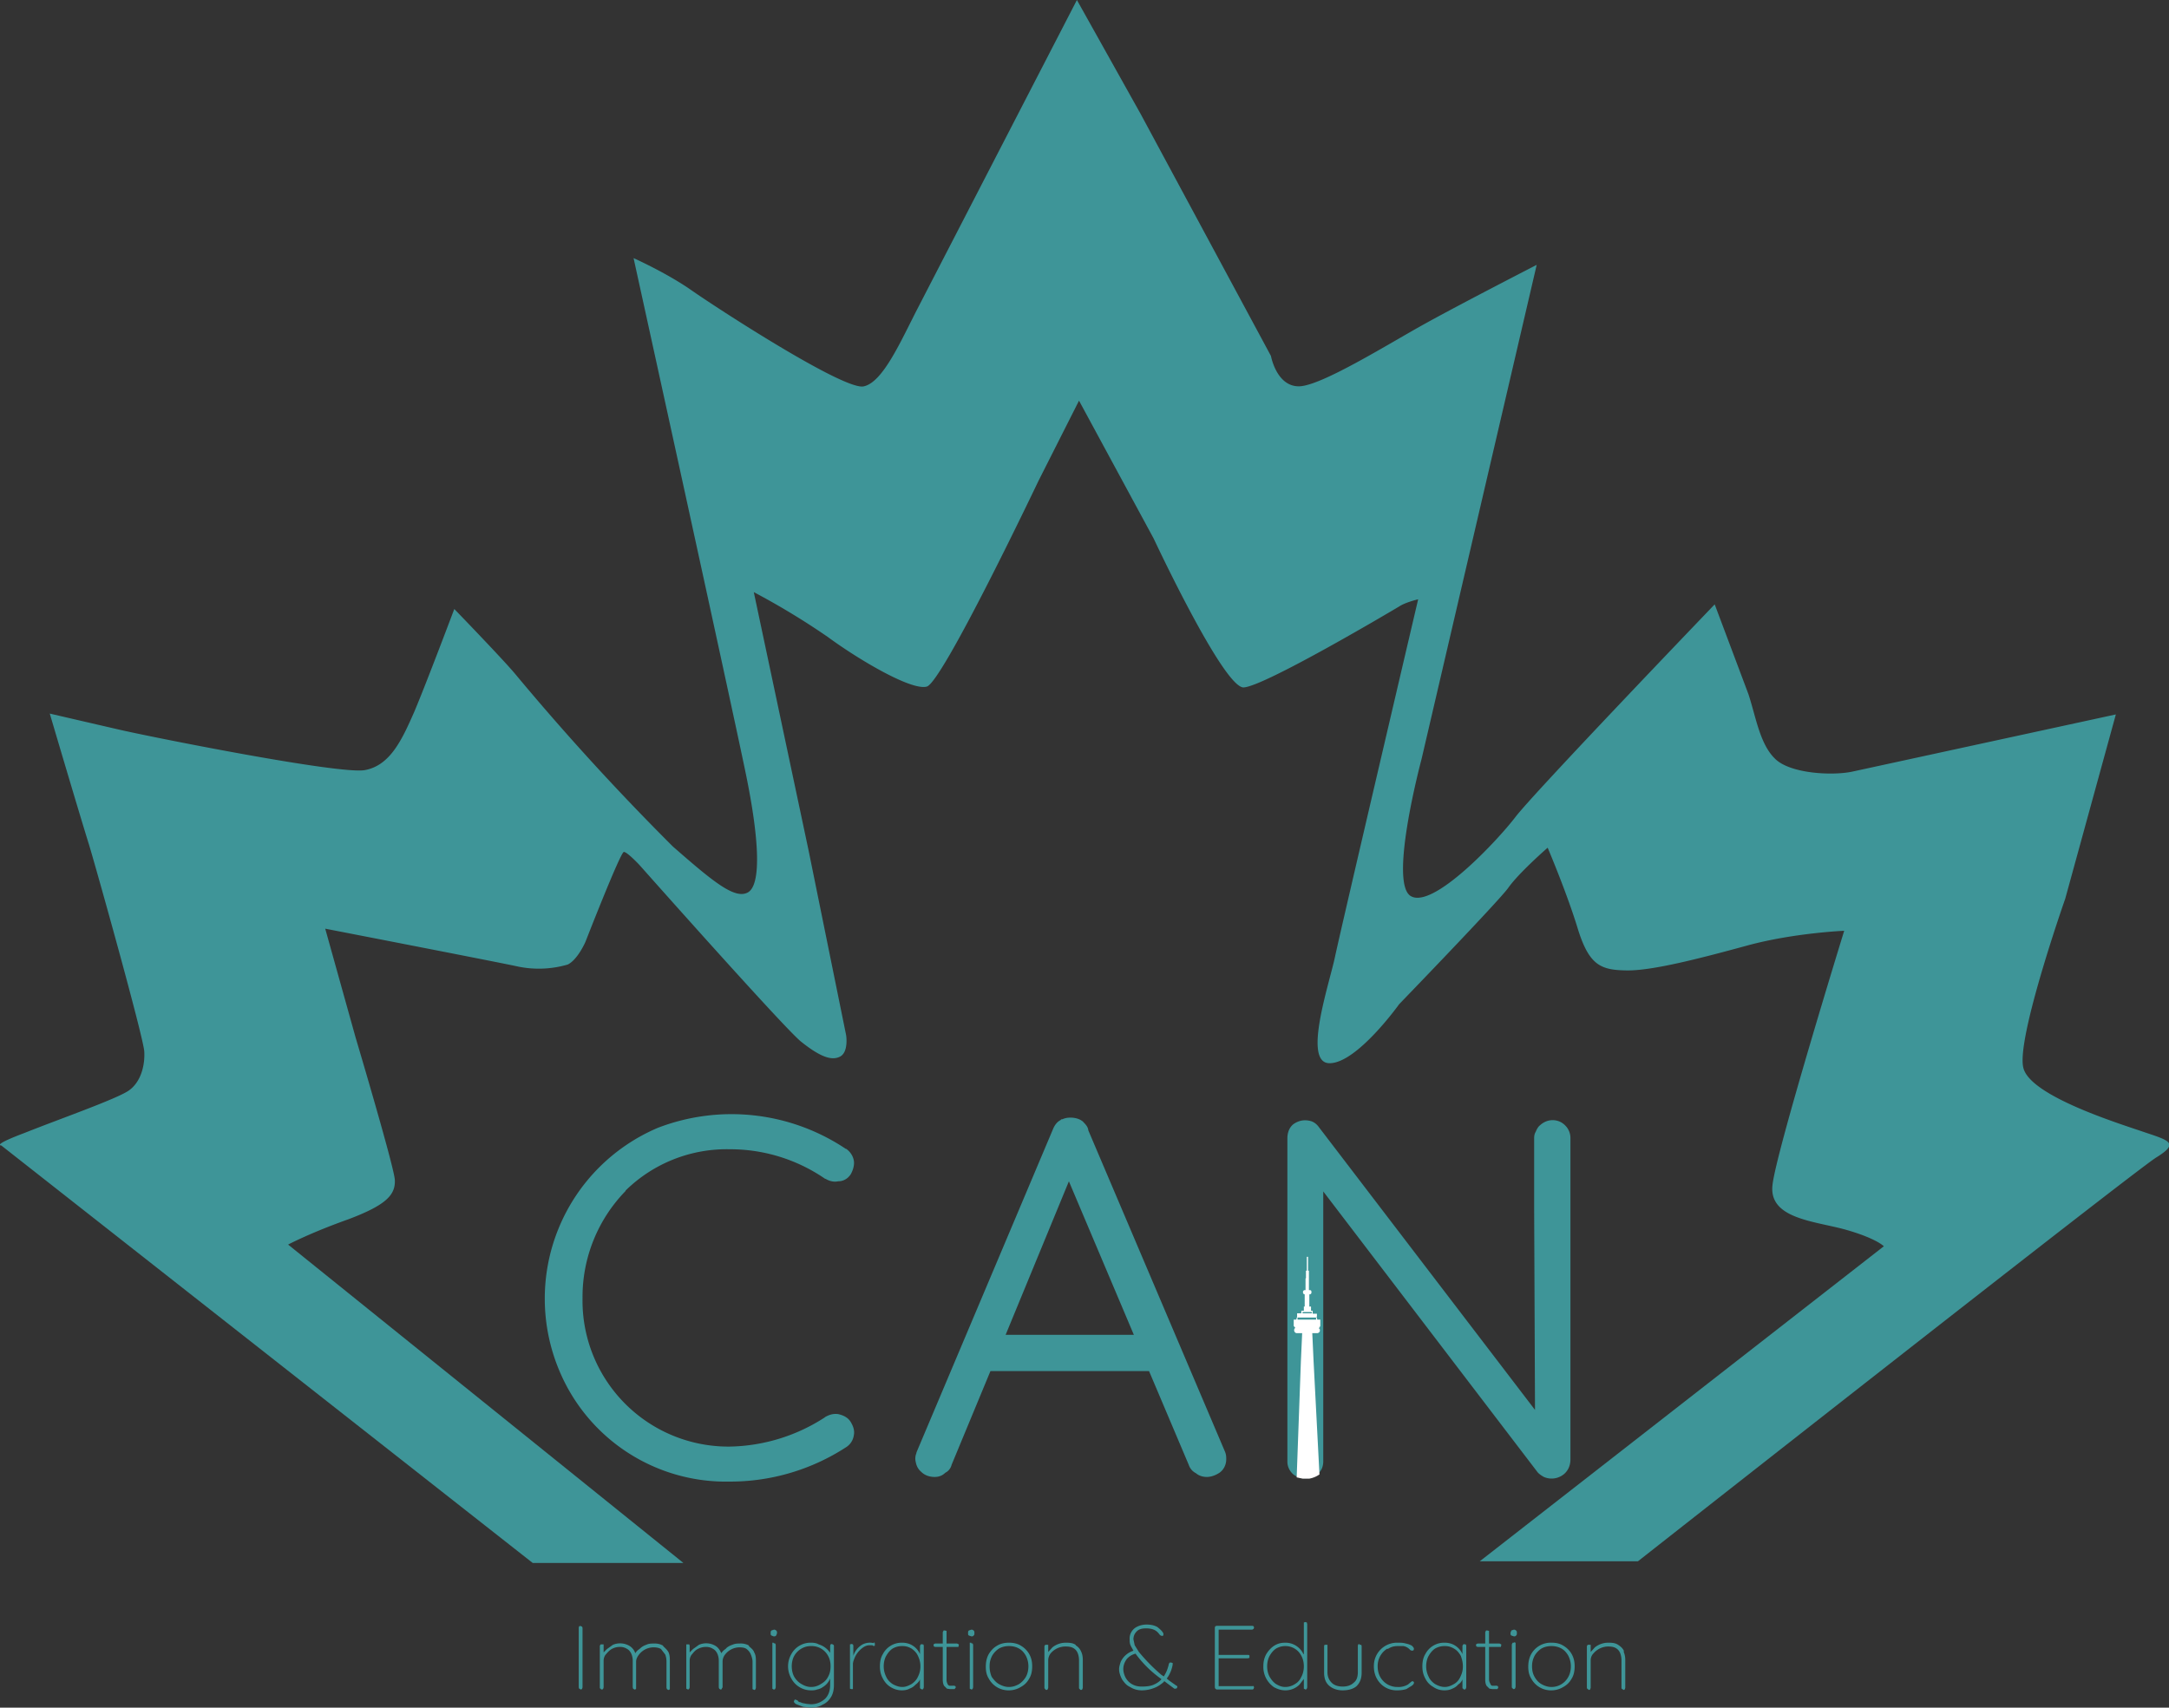 <svg xmlns="http://www.w3.org/2000/svg" id="Layer_2" data-name="Layer 2" viewBox="0 0 514.2 404.9"><rect x="0" y="0" width="514.2" height="404.9" fill="#333333" stroke="none"/><defs><style>.cls-1{fill-rule:evenodd}.cls-1,.cls-3{fill:#3e9598}</style></defs><g id="Layer_1-2" data-name="Layer 1"><path d="M162 370.6h-35.7l-126-99s-2.4 0 5.6-3c8-3.2 21.7-8 24.6-10 2.9-2 3.9-6 3.7-9.3-.2-3.3-10.6-40.6-13-48.7-2.5-8-9.4-31.4-9.4-31.4l16 3.7c7.2 1.7 52.7 10.8 58.7 9.7 6-1.1 8.8-7.2 11.7-13.8 2.8-6.6 9.5-24.4 9.5-24.4s12 12.4 14.6 15.6a598 598 0 0 0 37.2 40.7c9.6 8.4 14.7 12.6 17.8 10.9 3.2-1.8 2.7-12.5-.4-27.7S150.2 61.2 150.2 61.2s7.6 3.4 13.4 7.4c5.8 4.1 36.7 24.2 41.2 23 4.5-1 8.7-10.6 12.6-18.2L255.3 0l15.1 27 30.9 57.4s1.3 7.2 6.6 7.2 21.8-10.4 30.2-15c8.3-4.6 26.2-13.8 26.2-13.8L337 180s-7.9 29.5-2.5 32.5c5.3 3 20.4-13.1 24.7-18.7 4.2-5.6 47.3-50.5 47.3-50.5l8 21.3c1.8 5.5 2.7 11.8 6.3 15.3 3.6 3.6 13.9 4.1 18.6 3l62.2-13.5-12 43.7s-11.8 33.6-9.9 40.2c1.8 6.7 23 13.2 28.8 15.2 6 2 8.1 2.6 2.6 6-5.4 3.4-122.8 95.7-122.8 95.7h-37.5l95.8-74.7s-1.8-1.9-9.3-4c-7.4-2-18-2.6-17.1-10.5.8-7.8 17-60.3 17-60.3s-12 .5-23 3.5-22.5 6-28.6 5.9c-6-.1-8.8-1.1-11.5-9.7-2.6-8.6-7.2-19.4-7.2-19.4s-6.9 6-9.4 9.6c-2.6 3.5-25.8 27.5-25.8 27.5s-10 14-16.5 14 0-19 1.3-25.3c1.3-6.2 19.7-84.7 19.7-84.7s-3 .7-4.5 1.7c-1.5.9-32 19-36.9 19.2-4.8 0-21.3-35.3-21.3-35.3L255.8 95l-9.6 19s-22.8 47.9-26.5 48.8c-3.7 1-16.3-6.5-23.5-11.8a175.5 175.5 0 0 0-17.5-10.6l13 61.3 8.9 43.8s.6 3.9-1.4 5-4.8.1-9.4-3.6c-4.5-3.8-38.2-41.8-38.2-41.8s-2.9-3.1-3.7-3.1-9.1 21.3-9.1 21.3-1.8 4.2-4.2 5.4a24.5 24.5 0 0 1-11.7.5c-3-.7-45.8-9-45.8-9l7.2 25.8s9 30.2 9.3 33.7c.2 3.6-2 6-11 9.4-9 3.2-14.3 6-14.3 6l93.6 75.4Z" class="cls-1"/><path d="M148.3 282.3a34.2 34.2 0 0 1 24.7-9.8 39.7 39.7 0 0 1 22.6 7h.1c1 .6 2 .8 3 .6 1.2 0 2.3-.6 3-1.7.6-1.1.9-2.3.7-3.3s-.8-2-1.8-2.7h-.1a48.7 48.7 0 0 0-44.5-5 44 44 0 0 0-23.4 57.6 42.8 42.8 0 0 0 40.4 26.3 50.4 50.4 0 0 0 27.5-8.1 4 4 0 0 0 1.9-2.8c.3-1.4-.3-2.5-.7-3.2-.6-1-1.6-1.6-3-1.9-1.3-.2-2.4.3-3.1.7l-.1.1A42.7 42.7 0 0 1 173 343a34.6 34.6 0 0 1-34.9-35.2 36 36 0 0 1 10.2-25.4ZM258 267.9c-.2-1-.9-1.5-1.3-2l-.3-.2c-.9-.6-2-.7-2.6-.7-1 0-1.5.2-2 .4h-.2l-.2.2c-.8.4-1.4 1.2-1.8 2.2l-32.3 76.5-.1.4c-.2.5-.3 1.2-.1 2 .2 1 .6 1.7 1.3 2.3.5.5 1.5 1.2 3.2 1.2 1.2 0 2-.5 2.5-1 .8-.4 1.3-1.1 1.5-1.9l9.2-22.2h37.6l9.4 22.2c.3.9.9 1.6 1.7 2 .7.6 1.6.9 2.6.9s2.1-.4 3-1c1-.7 1.6-1.9 1.6-3.2 0-.5 0-1.1-.3-1.8L258 268Zm10.8 48.6h-30.4l15-36.4 15.4 36.4ZM371.1 266.9a4.1 4.1 0 0 0-3-1.3c-1.1 0-2.1.4-3 1.2-.5.4-.8 1-1 1.5-.3.5-.4 1-.4 1.5v17l.2 47.5-51.2-67c-.5-.7-1-1.1-1.7-1.4-1.5-.5-3-.3-4.3.6-.7.5-1.5 1.6-1.5 3.4v76.7c0 1 .4 2 1.2 2.8.5.5 1.5 1.1 3 1.1 1.2 0 2.2-.3 3-1 .9-.8 1.3-1.8 1.3-3v-64l50.6 66.3c.4.6 1 1 1.7 1.4a4.6 4.6 0 0 0 4.8-.7c.7-.6 1.5-1.7 1.5-3.5v-76.2c0-1-.4-2.1-1.2-2.9Z" class="cls-1"/><path d="M312.1 312.2h.1v-.7h-1v-.7h-.4v-1h-.4v-2.9h.1c.2 0 .4-.2.4-.4v-.2c0-.2-.1-.4-.4-.4h-.2v-4.6h-.2V298h-.3v3.3h-.2v1.8h-.1v2.8h-.2c-.2 0-.4.2-.4.4v.2c0 .2.2.4.4.4v2.9h-.2v1h-.6v.6h-1v.8l-.2.7h-.6v1.5l.4.5c-.2 0-.3.3-.3.5 0 .4.3.7.6.7h1.3l-.3 6.6-1 27.6 1.4.3h1.6a6 6 0 0 0 2.4-1l-1.4-27-.3-6.5h1.2c.3 0 .6-.3.6-.6v-.1c0-.2-.1-.4-.3-.5h.1l.3-.5v-1.5h-.7l-.2-.7Zm-3.3-1.1h2.2v.3h-2.2v-.3Zm3.2 1.8h-4.4v-.5h4.4v.5Z" style="fill:#fff;fill-rule:evenodd"/><path d="m137.7 385.5-.4.1-.1.3v14.2l.1.3.4.2s.2 0 .3-.2l.1-.3V386l-.1-.3-.3-.1ZM157.2 390.2a4 4 0 0 0-2.2-.5c-.6 0-1.2 0-1.8.3-.6.2-1.1.5-1.6 1a3 3 0 0 0-1 1c-.2-.7-.7-1.3-1.3-1.7a4.4 4.4 0 0 0-4-.3l-1.4 1-.8.8V389.9h-.7l-.2.3v10s0 .2.2.2c0 .1.1.2.3.2 0 0 .2 0 .3-.2l.1-.3v-6.3c0-.6.2-1.2.6-1.6.4-.5.9-1 1.5-1.3a4 4 0 0 1 1.8-.4 3 3 0 0 1 1.7.5c.4.2.8.7 1 1.2.2.5.3 1 .3 1.6v6.3l.1.3.3.2c.1 0 .3 0 .4-.2V394c0-.6.3-1.2.7-1.7a4.4 4.4 0 0 1 3.4-1.7c.7 0 1.3.1 1.8.4l1 1.3c.2.5.3 1.1.3 1.7v6.2l.1.3.3.2c.1 0 .3 0 .4-.2V394c0-.8 0-1.5-.3-2.2-.3-.6-.8-1-1.3-1.5ZM183.5 386.4l-.6.2c-.2.2-.2.3-.2.5v.2c0 .2 0 .4.2.5l.5.2c.3 0 .4 0 .6-.2l.2-.5v-.2c0-.2 0-.3-.2-.5a.8.8 0 0 0-.5-.2ZM197.2 389.8l-.3.1-.1.3v1.9-.2a5 5 0 0 0-2.7-2c-.5-.3-1.2-.4-1.8-.4a5.2 5.2 0 0 0-4.7 2.7 5.8 5.8 0 0 0 0 5.8 5.3 5.3 0 0 0 4.7 2.8c.4 0 .9 0 1.4-.2.5-.1 1-.3 1.4-.6a4.2 4.2 0 0 0 1.7-2v1.5c0 1.4-.4 2.5-1.2 3.3-.9.8-2 1.3-3.4 1.3l-1-.1-1-.2-.5-.2c-.3 0-.5-.2-.6-.4l-.5-.2h-.2l-.2.4c0 .2.2.5.6.7l1.6.6 1.8.2c1 0 2-.2 2.8-.7.9-.4 1.5-1 2-1.8s.7-1.8.7-2.9v-9.3l-.1-.2-.4-.2Zm-2.6 9.5c-.6.4-1.4.7-2.3.7s-1.6-.3-2.3-.7c-.7-.4-1.3-1-1.7-1.7-.4-.7-.6-1.6-.6-2.5s.2-1.8.6-2.5c.4-.7 1-1.3 1.7-1.7.7-.4 1.4-.6 2.3-.6a4.4 4.4 0 0 1 4 2.3c.4.7.6 1.5.6 2.5s-.2 1.8-.6 2.5c-.4.8-1 1.3-1.7 1.7ZM183.4 389.5h-.3v10.9l.3.2c.2 0 .3 0 .4-.2l.1-.3V390l-.1-.3-.4-.1ZM177.6 390.2a4 4 0 0 0-2.3-.5c-.5 0-1 0-1.7.3-.6.2-1.2.5-1.6 1a3 3 0 0 0-1 1c-.3-.7-.7-1.3-1.3-1.7a4.3 4.3 0 0 0-4-.3l-1.4 1-.8.8v-1.6l-.1-.3h-.7v10.5l.4.2s.2 0 .3-.2l.1-.3v-6.3c0-.6.2-1.2.6-1.6.4-.5.8-1 1.5-1.3a4 4 0 0 1 1.8-.4 3 3 0 0 1 1.7.5c.4.2.8.7 1 1.2.2.5.3 1 .3 1.6v6.3l.1.3.3.2c.1 0 .3 0 .3-.2l.2-.3V394c0-.6.2-1.2.6-1.7a4.4 4.4 0 0 1 3.3-1.7c.8 0 1.4.1 1.8.4.5.4.8.8 1 1.3.2.5.4 1.1.4 1.7v6.5l.4.2c.1 0 .2 0 .3-.2l.1-.3V394c0-.8 0-1.5-.4-2.2-.2-.6-.7-1-1.3-1.5ZM207.2 389.6l-.7-.1a4 4 0 0 0-2 .4 4.8 4.8 0 0 0-2.2 2.7v-2.4l-.1-.3-.3-.1-.4.1v10.5l.3.1h.4V394.6c0-.5.2-1 .4-1.5a5.8 5.8 0 0 1 2.2-2.6c.5-.3 1-.4 1.4-.4h.6l.3.2.3-.1v-.4c0-.2 0-.3-.3-.4ZM226.9 389.7h-2.5v-3l-.4-.1h-.3l-.2.4v2.7h-1.8l-.3.1-.1.3.1.3.3.1h1.8v7.8c0 .6.1 1 .3 1.4l.7.7.7.1h1.1l.3-.4-.1-.3-.3-.1a1 1 0 0 0-.3 0h-.8a.7.7 0 0 1-.5-.5 2 2 0 0 1-.2-1v-7.7h2.8l.1-.4v-.2l-.4-.2ZM218.6 389.8l-.3.1-.2.3v2a4.5 4.5 0 0 0-2.5-2.4 5 5 0 0 0-1.8-.3 5 5 0 0 0-4.5 2.7c-.5.8-.7 1.8-.7 2.9s.2 2 .7 2.9c.4.8 1 1.5 1.8 2s1.7.8 2.7.8c.6 0 1.3-.1 1.8-.4.6-.2 1-.5 1.5-1 .4-.3.8-.7 1-1.2v2l.1.2.4.2s.2 0 .3-.2l.1-.3v-9.9l-.1-.3h-.4Zm-1 7.8c-.3.7-.9 1.3-1.5 1.7-.7.4-1.4.7-2.2.7s-1.6-.3-2.3-.7c-.6-.4-1.2-1-1.5-1.7-.4-.8-.6-1.6-.6-2.5s.2-1.8.6-2.5c.4-.7.9-1.3 1.5-1.7.7-.4 1.4-.6 2.3-.6s1.5.2 2.2.6c.6.4 1.2 1 1.5 1.7.4.8.6 1.6.6 2.5 0 1-.2 1.7-.6 2.5ZM230.3 389.5h-.4v10.9l.4.2s.2 0 .3-.2l.1-.3V390l-.1-.3-.4-.1ZM278.9 399.7l-1.7-1.2-.6-.5a7.7 7.7 0 0 0 1.4-3.3v-.4l-.4-.1h-.3l-.2.3a8.5 8.5 0 0 1-1.2 3l-.6-.4a43.5 43.5 0 0 1-5.3-5.4l-1-1.6-.3-1.4c0-.8.3-1.4.8-1.9s1.2-.7 2.2-.7c1 0 1.7.2 2.2.5.5.3.8.7 1.1 1.1l.2.1.2.1.4-.1v-.5c-.3-.6-.8-1-1.4-1.5-.7-.4-1.5-.6-2.6-.6a5 5 0 0 0-2.2.5 3.1 3.1 0 0 0-1.8 3c0 .5 0 1 .3 1.6l.6 1.1a5 5 0 0 0-3 2.6c-.2.6-.4 1.2-.4 1.8 0 .8.3 1.6.7 2.4.5.7 1 1.4 1.9 1.8.8.5 1.7.8 2.8.8a8 8 0 0 0 3-.6c.8-.3 1.5-.8 2.2-1.4l.1-.2 2.4 1.8H278.7l.3-.1.1-.3v-.2l-.2-.1Zm-5.5-.2c-.7.3-1.7.4-2.7.4-1 0-1.7-.2-2.4-.6a4 4 0 0 1-1.5-1.6c-.3-.6-.5-1.3-.5-2 0-.8.3-1.6.8-2.3a4 4 0 0 1 2.1-1.3 26.2 26.2 0 0 0 6.1 6v.1c-.5.6-1.2 1-1.9 1.3ZM309.5 384.6l-.4.1v7.5h-.1a4.7 4.7 0 0 0-4.3-2.7c-1 0-1.8.2-2.6.7-.8.5-1.4 1.2-1.9 2-.5.9-.7 1.8-.7 2.9a5.8 5.8 0 0 0 2.6 5c.8.4 1.6.7 2.6.7a4.7 4.7 0 0 0 3.4-1.4l1-1.3v2.3l.4.2s.2 0 .3-.2l.1-.3v-15l-.1-.4-.3-.1Zm-2.5 14.7c-.6.4-1.4.7-2.3.7s-1.5-.3-2.2-.7c-.6-.4-1.1-1-1.5-1.7-.4-.7-.6-1.6-.6-2.5s.2-1.8.6-2.5c.4-.7.9-1.3 1.5-1.7.7-.4 1.4-.6 2.2-.6a4.2 4.2 0 0 1 3.8 2.3c.4.7.6 1.6.6 2.5s-.2 1.8-.6 2.5c-.3.7-.8 1.3-1.5 1.7ZM242 390.2c-.8-.5-1.8-.7-2.8-.7s-2 .2-2.8.7c-.9.5-1.5 1.2-2 2-.5.9-.7 1.9-.7 3s.2 2 .7 2.8a5.3 5.3 0 0 0 4.8 2.8c1 0 2-.3 2.8-.8.9-.5 1.5-1.1 2-2 .5-.8.7-1.8.7-2.9s-.2-2-.7-2.9a5.4 5.4 0 0 0-2-2Zm1.2 7.4c-.4.7-1 1.3-1.6 1.7-.7.4-1.5.7-2.4.7s-1.7-.3-2.4-.7c-.7-.4-1.2-1-1.7-1.7-.3-.7-.5-1.5-.5-2.5s.2-1.7.6-2.5c.4-.7 1-1.3 1.6-1.7.7-.4 1.5-.6 2.4-.6s1.7.2 2.4.6c.7.4 1.2 1 1.6 1.7.4.8.6 1.6.6 2.5s-.2 1.8-.6 2.5ZM255 390c-.6-.4-1.3-.5-2.3-.5a5.1 5.1 0 0 0-3.2 1.1l-1 1.1V390h-.7l-.2.3v10l.2.2c0 .1.1.2.3.2 0 0 .2 0 .3-.2l.1-.3v-6.5c0-.6.2-1.2.6-1.7a4.6 4.6 0 0 1 3.5-1.6c.8 0 1.4.1 1.9.4.5.3.8.7 1 1.2.2.5.3 1.1.3 1.7v6.5c0 .1 0 .2.2.3 0 .1.1.2.3.2 0 0 .2 0 .3-.2l.1-.3v-6.6c0-.7-.1-1.4-.4-2-.3-.7-.7-1.1-1.3-1.5ZM230.3 386.4l-.6.2c-.2.2-.2.3-.2.5v.2c0 .2 0 .4.2.5l.6.2c.2 0 .4 0 .5-.2.2-.1.2-.3.2-.5v-.2c0-.2 0-.3-.2-.5a.8.8 0 0 0-.5-.2ZM288.9 386.4h8l.3-.2.1-.3-.1-.3-.3-.1h-8.5l-.3.1-.1.3v14.2l.1.3.3.2h8.5s.2 0 .3-.2l.1-.3-.1-.3a.5.5 0 0 0-.3 0h-8v-6.6H295.8l.4-.1v-.6l-.2-.1h-7.1v-6ZM358.9 386.4l-.6.2-.2.5v.2c0 .2 0 .4.2.5l.6.2c.2 0 .4 0 .5-.2.2-.1.2-.3.2-.5v-.2c0-.2 0-.3-.2-.5a.8.8 0 0 0-.5-.2ZM358.9 389.5h-.3l-.2.4V400c0 .1 0 .2.2.3 0 .1.1.2.3.2 0 0 .2 0 .3-.2l.1-.3v-10.5l-.4-.1ZM370.6 390.2c-.8-.5-1.7-.7-2.8-.7a5.3 5.3 0 0 0-4.8 2.7c-.5.9-.7 1.9-.7 3s.2 2 .7 2.8a5.3 5.3 0 0 0 4.8 2.8c1 0 2-.3 2.8-.8.9-.5 1.5-1.1 2-2 .5-.8.7-1.8.7-2.9s-.2-2-.7-2.9a5.4 5.4 0 0 0-2-2Zm1.2 7.4a4.5 4.5 0 0 1-4 2.4c-.9 0-1.7-.3-2.4-.7-.7-.4-1.2-1-1.6-1.7-.4-.7-.6-1.5-.6-2.5s.2-1.7.6-2.5c.4-.7 1-1.3 1.6-1.7.7-.4 1.5-.6 2.4-.6s1.7.2 2.4.6c.7.4 1.2 1 1.6 1.7.4.8.6 1.6.6 2.5s-.2 1.8-.6 2.5ZM385 391.5c-.3-.7-.8-1.1-1.4-1.5-.6-.4-1.3-.5-2.3-.5a5.1 5.1 0 0 0-3.2 1.1l-1 1.1V390h-.7l-.2.3v10l.2.2.3.2c.1 0 .2 0 .3-.2l.1-.3v-6.5c0-.6.2-1.2.7-1.7a4.6 4.6 0 0 1 3.4-1.6c.8 0 1.4.1 1.9.4.5.3.8.7 1 1.2.2.5.3 1.1.3 1.7v6.5c0 .1 0 .2.2.3l.3.2c.1 0 .2 0 .3-.2l.1-.3v-6.6a5 5 0 0 0-.4-2ZM322.3 389.8l-.3.1-.1.3v6.3c0 1.1-.3 2-1 2.5-.6.6-1.5.9-2.6.9s-2-.3-2.6-.9c-.6-.6-1-1.4-1-2.5V390h-.7l-.1.3v6.3c0 1.4.4 2.4 1.2 3.1.8.7 1.9 1.1 3.2 1.1s2.5-.3 3.3-1c.8-.8 1.2-1.8 1.2-3.2v-6.3l-.1-.3h-.4ZM329 391c.7-.5 1.5-.7 2.3-.7h1.4a2.7 2.7 0 0 1 1.4.7l.3.3.4.1.3-.1.1-.3c0-.3-.2-.5-.5-.8a5 5 0 0 0-1.4-.5c-.7-.2-1.3-.2-2-.2a5.5 5.5 0 0 0-4.9 2.8c-.5.9-.7 1.8-.7 2.8 0 1 .2 2 .7 2.9a5.3 5.3 0 0 0 4.8 2.8c.9 0 1.5-.1 2.2-.3l1.3-.8c.4-.3.5-.5.5-.7v-.2l-.4-.2-.4.3-.6.5a4.4 4.4 0 0 1-2.5.6 4.6 4.6 0 0 1-4.1-2.4c-.4-.7-.6-1.6-.6-2.5a4.8 4.8 0 0 1 2.3-4.2ZM347.2 389.8l-.3.1-.2.3v2a4.5 4.5 0 0 0-2.5-2.4 5 5 0 0 0-1.8-.3 5 5 0 0 0-4.5 2.7c-.5.8-.7 1.8-.7 2.9s.2 2 .7 2.9c.4.8 1 1.5 1.9 2 .7.5 1.6.8 2.6.8.7 0 1.3-.1 1.9-.4.5-.2 1-.5 1.4-1 .5-.3.8-.7 1-1.2v2s0 .2.2.2c0 .1.1.2.3.2 0 0 .2 0 .3-.2l.1-.3v-9.9l-.1-.3h-.3Zm-1 7.8c-.3.7-.8 1.3-1.5 1.7-.7.4-1.4.7-2.2.7s-1.6-.3-2.3-.7c-.6-.4-1.2-1-1.5-1.7-.4-.8-.6-1.6-.6-2.5s.2-1.8.6-2.5c.4-.7.9-1.3 1.5-1.7.7-.4 1.4-.6 2.3-.6s1.5.2 2.2.6c.7.4 1.2 1 1.6 1.7.3.8.5 1.6.5 2.5 0 1-.2 1.7-.6 2.5ZM355.5 389.7H353v-3l-.4-.1h-.3l-.2.4v2.7h-1.8l-.3.1-.1.3.1.3.3.1h1.8v7.8c0 .6.1 1 .3 1.4l.7.7.7.1h1.2l.2-.4-.1-.3-.3-.1a1 1 0 0 0-.3 0h-.8a.7.7 0 0 1-.4-.5 2 2 0 0 1-.3-1v-7.7h2.8l.1-.4v-.2l-.4-.2Z" class="cls-3"/></g></svg>
